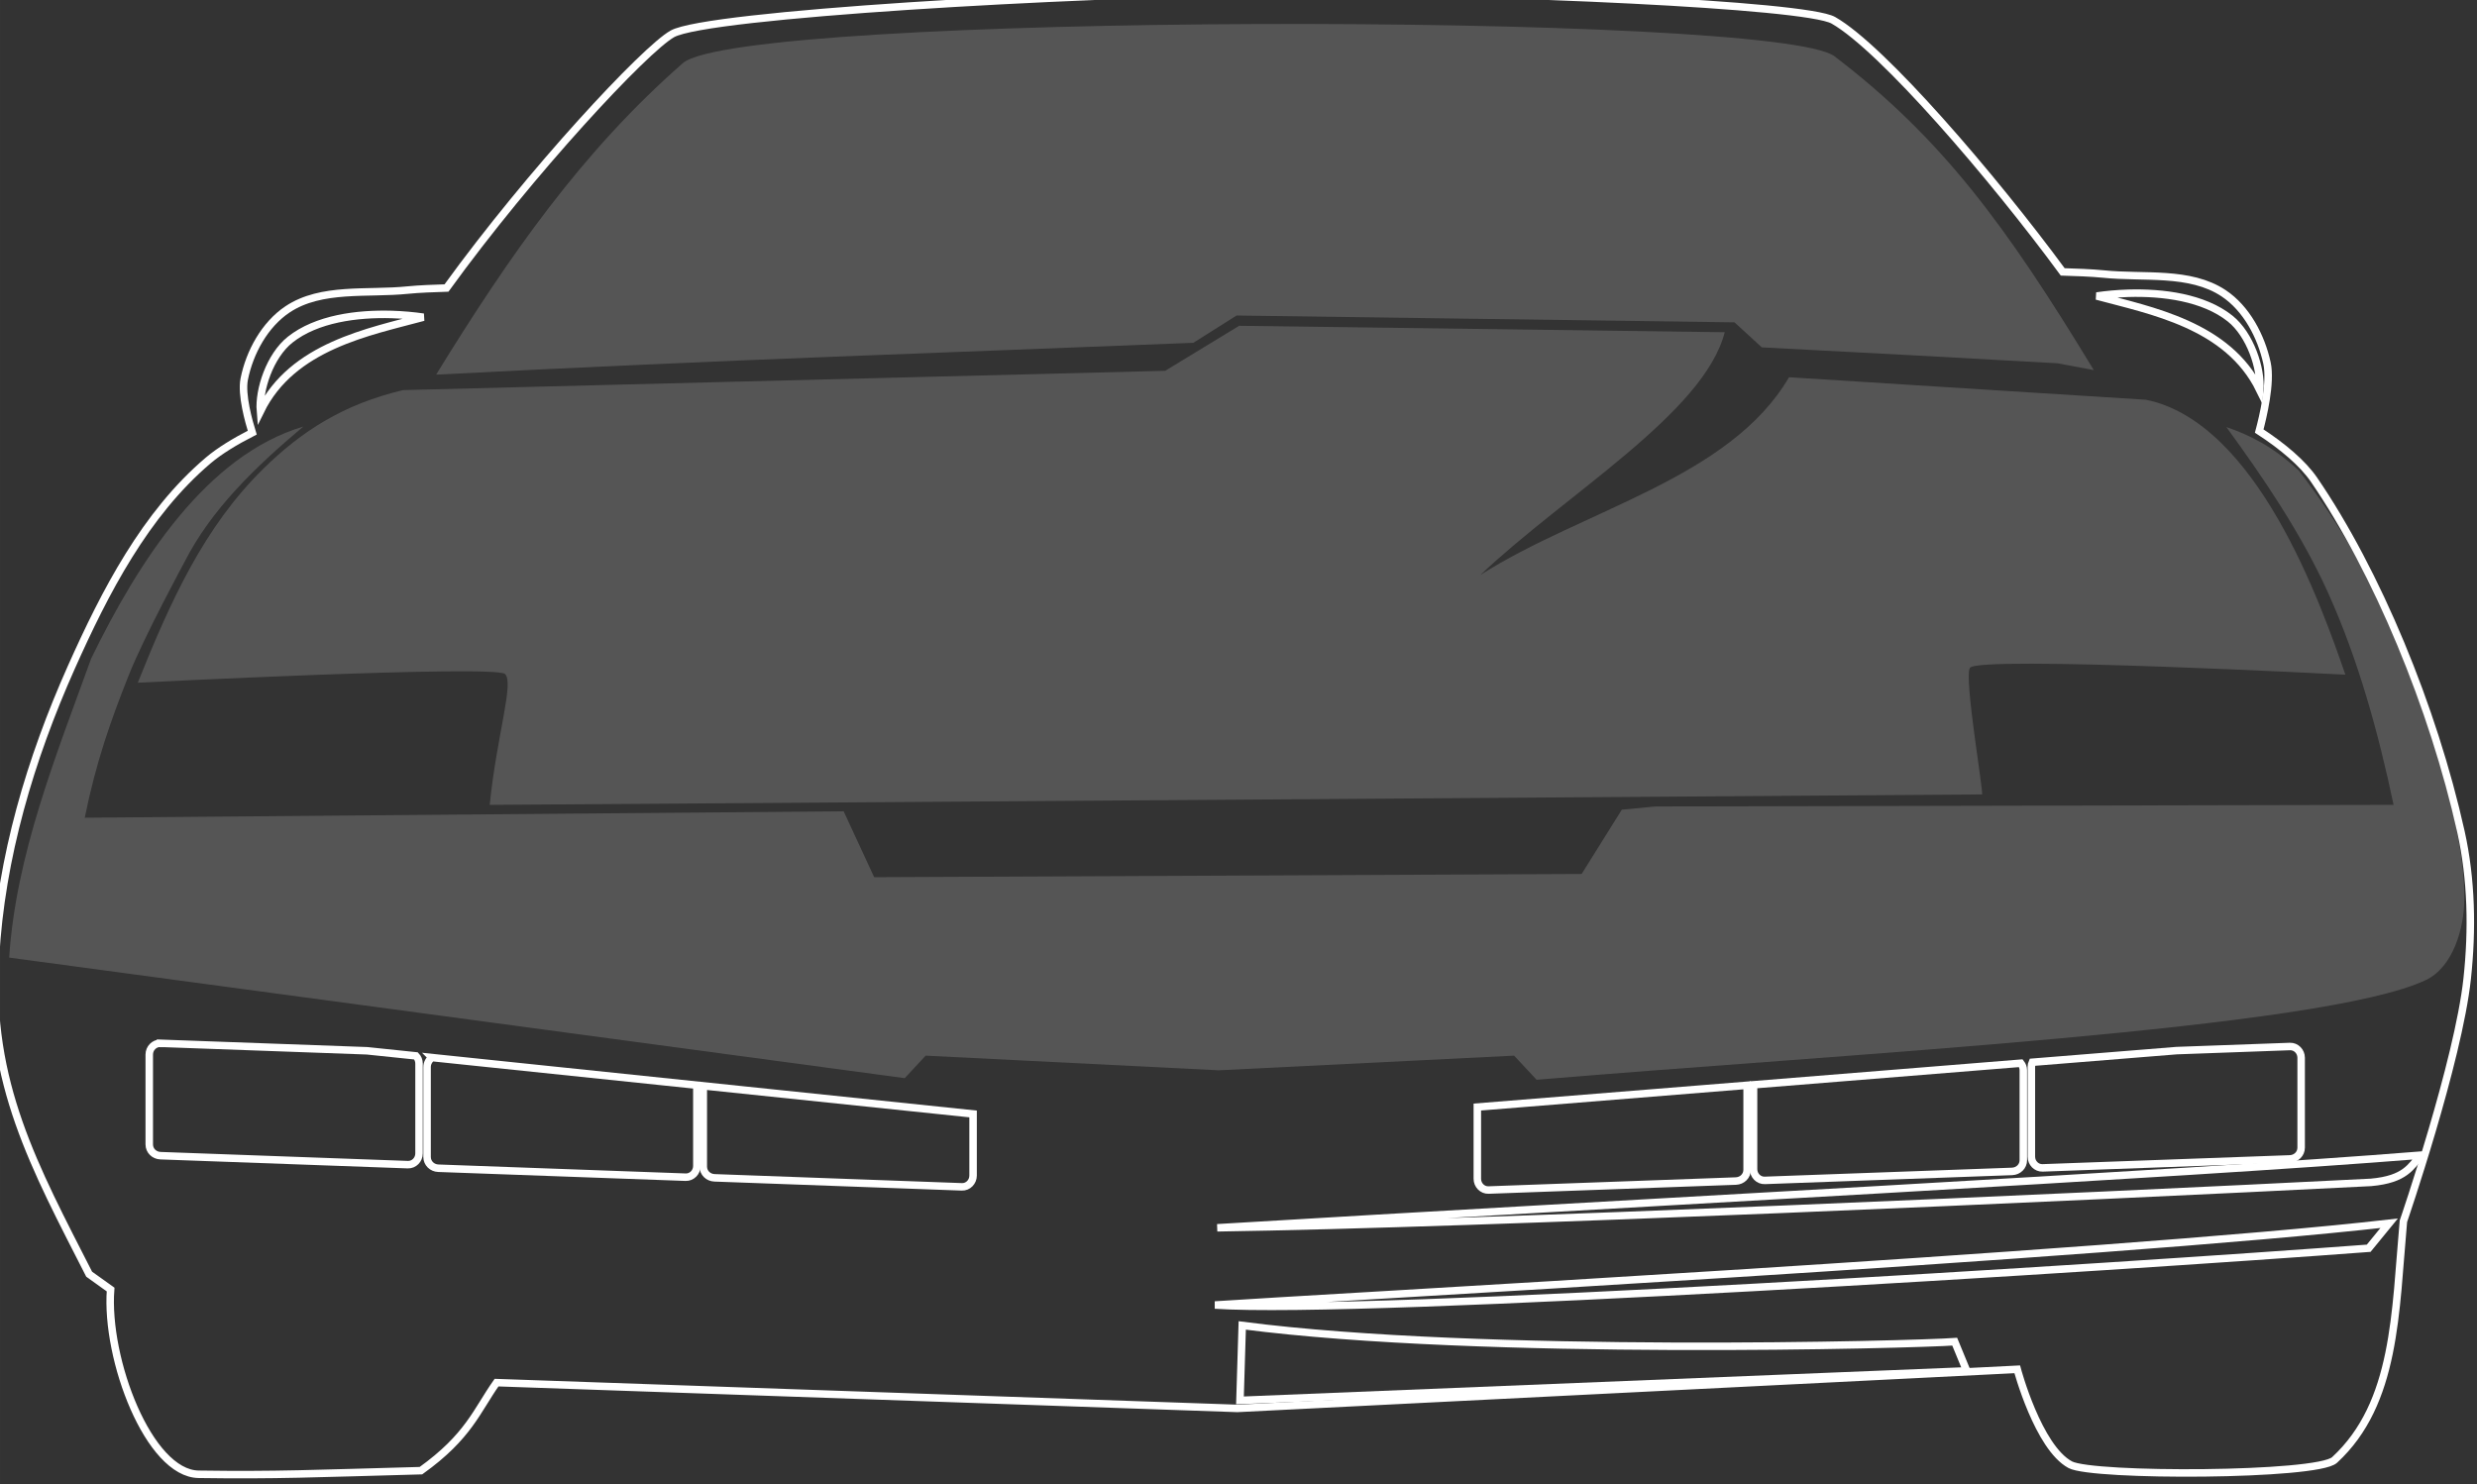 <?xml version="1.0" encoding="UTF-8" standalone="no"?>
<!-- Created with Inkscape (http://www.inkscape.org/) -->

<svg
   xmlns:dc="http://purl.org/dc/elements/1.1/"
   xmlns:cc="http://creativecommons.org/ns#"
   xmlns:rdf="http://www.w3.org/1999/02/22-rdf-syntax-ns#"
   xmlns:svg="http://www.w3.org/2000/svg"
   xmlns="http://www.w3.org/2000/svg"
   xmlns:sodipodi="http://sodipodi.sourceforge.net/DTD/sodipodi-0.dtd"
   xmlns:inkscape="http://www.inkscape.org/namespaces/inkscape"
   width="50mm"
   height="29.962mm"
   viewBox="0 0 177.165 106.165"
   id="svg2"
   version="1.1"
   inkscape:version="0.92.4 (5da689c313, 2019-01-14)"
   sodipodi:docname="kitByHand.svg">
  <rect x="0" y="0" width="177.165" height="106.165" fill="#333333" stroke="none"/>
  <defs
     id="defs4">
    <inkscape:path-effect
       effect="bspline"
       id="path-effect133"
       is_visible="true"
       weight="33.333"
       steps="2"
       helper_size="0"
       apply_no_weight="true"
       apply_with_weight="true"
       only_selected="false" />
    <inkscape:path-effect
       effect="bspline"
       id="path-effect127"
       is_visible="true"
       weight="33.333"
       steps="2"
       helper_size="0"
       apply_no_weight="true"
       apply_with_weight="true"
       only_selected="false" />
    <inkscape:path-effect
       effect="bspline"
       id="path-effect123"
       is_visible="true"
       weight="33.333"
       steps="2"
       helper_size="0"
       apply_no_weight="true"
       apply_with_weight="true"
       only_selected="false" />
  </defs>
  <sodipodi:namedview
     id="base"
     pagecolor="#232323"
     bordercolor="#666666"
     borderopacity="1.0"
     inkscape:pageopacity="0.03137255"
     inkscape:pageshadow="2"
     inkscape:zoom="11.313709"
     inkscape:cx="113.34245"
     inkscape:cy="48.458597"
     inkscape:document-units="px"
     inkscape:current-layer="g129"
     showgrid="false"
     inkscape:window-width="1618"
     inkscape:window-height="950"
     inkscape:window-x="-8"
     inkscape:window-y="-8"
     inkscape:window-maximized="1"
     inkscape:pagecheckerboard="false"
     inkscape:snap-global="false" />
  <g
     style="display:inline"
     transform="translate(-43.461,-876.012)"
     inkscape:label="SilkS"
     id="g129"
     inkscape:groupmode="layer">
    <path
       style="fill:none;fill-opacity:1;fill-rule:evenodd;stroke:#ffffff;stroke-width:0.572;stroke-linecap:butt;stroke-linejoin:miter;stroke-miterlimit:4;stroke-dasharray:none;stroke-opacity:1"
       d="m 99.588,-0.662 c -0.987,0 -1.935,0.004 -2.836,0.014 C 81.571,-0.495 53.987,1.092 51.322,2.586 49.237,3.755 40.496,13.124 34.082,21.988 c -0.882,0.027 -2.133,0.073 -2.936,0.156 -3.087,0.318 -6.609,-0.248 -9.193,1.471 -1.742,1.159 -2.903,3.28 -3.311,5.332 -0.236,1.186 0.357,3.268 0.611,4.082 -1.305,0.668 -2.487,1.384 -3.352,2.117 C 11.086,39.232 8.021,45.179 5.445,50.945 2.33,57.919 0.071,65.487 -0.346,73.113 -0.943,82.666 2.656,89.131 6.805,97.277 l 1.637,1.172 c -0.402,5.332 2.925,14.051 6.721,14.105 5.956,0.085 8.727,-0.054 16.969,-0.277 3.645,-2.615 4.252,-4.569 5.77,-6.721 l 56.547,1.969 59.533,-2.986 c 0,0 1.599,5.974 4.049,7.285 1.71,0.915 18.841,0.863 20.172,-0.361 4.712,-4.337 4.63,-11.309 5.256,-18.223 0,0 4.188,-12.187 4.871,-18.541 0.399,-3.717 0.332,-7.554 -0.48,-11.203 -2.109,-9.472 -6.419,-19.868 -11.209,-26.865 -0.861,-1.258 -2.394,-2.558 -4.188,-3.723 0.282,-1.054 0.917,-3.697 0.594,-5.186 -0.443,-2.044 -1.567,-4.173 -3.309,-5.332 -2.584,-1.719 -6.106,-1.152 -9.193,-1.471 -0.851,-0.088 -2.214,-0.137 -3.092,-0.162 C 152.143,13.533 143.687,3.673 139.947,1.549 137.813,0.336 114.386,-0.662 99.588,-0.662 Z"
       transform="matrix(0.937,0,0,0.937,43.461,876.012)"
       id="path66"
       inkscape:connector-curvature="0" />
    <path
       style="fill:none;fill-opacity:1;fill-rule:evenodd;stroke:#ffffff;stroke-width:0.572;stroke-linecap:butt;stroke-linejoin:miter;stroke-miterlimit:4;stroke-dasharray:none;stroke-opacity:1"
       d="m 162.467,22.389 c 2.633,-0.078 5.739,0.32 7.758,1.926 1.541,1.226 2.402,3.832 2.268,5.455 -2.432,-4.972 -8.312,-6.054 -12.443,-7.17 0.715,-0.105 1.54,-0.185 2.418,-0.211 z"
       transform="matrix(0.937,0,0,0.937,43.461,876.012)"
       id="path64"
       inkscape:connector-curvature="0" />
    <path
       style="fill:none;fill-opacity:1;fill-rule:evenodd;stroke:#ffffff;stroke-width:0.572;stroke-linecap:butt;stroke-linejoin:miter;stroke-miterlimit:4;stroke-dasharray:none;stroke-opacity:1"
       d="m 29.9,24.008 c 0.878,0.026 1.703,0.104 2.418,0.209 -4.131,1.116 -10.009,2.2 -12.441,7.172 -0.135,-1.623 0.726,-4.229 2.268,-5.455 2.019,-1.606 5.123,-2.004 7.756,-1.926 z"
       transform="matrix(0.937,0,0,0.937,43.461,876.012)"
       id="path62"
       inkscape:connector-curvature="0" />
    <path
       style="fill:none;fill-opacity:1;fill-rule:evenodd;stroke:#ffffff;stroke-width:0.572;stroke-linecap:butt;stroke-linejoin:miter;stroke-miterlimit:4;stroke-dasharray:none;stroke-opacity:1"
       d="m 12.25,79.65 15.766,0.572 3.736,0.389 c 0.145,0.151 0.234,0.353 0.234,0.582 v 6.865 c 0,0.475 -0.382,0.875 -0.857,0.857 L 12.25,88.23 c -0.475,-0.017 -0.857,-0.382 -0.857,-0.857 v -6.865 c 0,-0.475 0.382,-0.875 0.857,-0.857 z"
       transform="matrix(0.937,0,0,0.937,43.461,876.012)"
       id="path60"
       inkscape:connector-curvature="0" />
    <path
       style="fill:none;fill-opacity:1;fill-rule:evenodd;stroke:#ffffff;stroke-width:0.572;stroke-linecap:butt;stroke-linejoin:miter;stroke-miterlimit:4;stroke-dasharray:none;stroke-opacity:1"
       d="m 174.797,79.895 c 0.475,-0.017 0.857,0.382 0.857,0.857 v 6.865 c 0,0.475 -0.382,0.842 -0.857,0.859 l -18.879,0.686 c -0.475,0.017 -0.857,-0.382 -0.857,-0.857 v -6.865 c 0,-0.122 0.026,-0.238 0.072,-0.342 l 11.012,-0.889 z"
       transform="matrix(0.937,0,0,0.937,43.461,876.012)"
       id="path58"
       inkscape:connector-curvature="0" />
    <path
       style="fill:none;fill-opacity:1;fill-rule:evenodd;stroke:#ffffff;stroke-width:0.572;stroke-linecap:butt;stroke-linejoin:miter;stroke-miterlimit:4;stroke-dasharray:none;stroke-opacity:1"
       d="m 32.984,80.74 20.209,2.107 v 6.168 c 0,0.475 -0.382,0.875 -0.857,0.857 L 33.457,89.188 c -0.475,-0.017 -0.857,-0.384 -0.857,-0.859 v -6.865 c 0,-0.3 0.153,-0.569 0.385,-0.723 z"
       transform="matrix(0.937,0,0,0.937,43.461,876.012)"
       id="path56"
       inkscape:connector-curvature="0" />
    <path
       style="fill:none;fill-opacity:1;fill-rule:evenodd;stroke:#ffffff;stroke-width:0.572;stroke-linecap:butt;stroke-linejoin:miter;stroke-miterlimit:4;stroke-dasharray:none;stroke-opacity:1"
       d="m 154.256,81.17 c 0.118,0.149 0.191,0.335 0.191,0.539 v 6.865 c 0,0.475 -0.382,0.84 -0.857,0.857 l -18.879,0.686 c -0.475,0.017 -0.857,-0.382 -0.857,-0.857 v -6.443 z"
       transform="matrix(0.937,0,0,0.937,43.461,876.012)"
       id="path54"
       inkscape:connector-curvature="0" />
    <path
       style="fill:none;fill-opacity:1;fill-rule:evenodd;stroke:#ffffff;stroke-width:0.572;stroke-linecap:butt;stroke-linejoin:miter;stroke-miterlimit:4;stroke-dasharray:none;stroke-opacity:1"
       d="m 133.363,82.855 v 6.453 c 0,0.475 -0.382,0.842 -0.857,0.859 l -18.879,0.686 c -0.475,0.017 -0.857,-0.382 -0.857,-0.857 v -5.479 z"
       transform="matrix(0.937,0,0,0.937,43.461,876.012)"
       id="path52"
       inkscape:connector-curvature="0" />
    <path
       style="fill:none;fill-opacity:1;fill-rule:evenodd;stroke:#ffffff;stroke-width:0.572;stroke-linecap:butt;stroke-linejoin:miter;stroke-miterlimit:4;stroke-dasharray:none;stroke-opacity:1"
       d="m 53.684,82.898 20.594,2.146 V 89.75 c 0,0.475 -0.382,0.877 -0.857,0.859 l -18.879,-0.688 C 54.066,89.905 53.684,89.54 53.684,89.064 Z"
       transform="matrix(0.937,0,0,0.937,43.461,876.012)"
       id="path50"
       inkscape:connector-curvature="0" />
    <path
       style="fill:none;fill-opacity:1;fill-rule:evenodd;stroke:#ffffff;stroke-width:0.572;stroke-linecap:butt;stroke-linejoin:miter;stroke-miterlimit:4;stroke-dasharray:none;stroke-opacity:1"
       d="m 184.797,88.189 c -0.773,0.859 -1.171,1.844 -3.814,2.08 -22.712,1.156 -67.825,3.169 -88.066,3.467 C 123.543,91.887 166.305,89.682 184.797,88.189 Z"
       transform="matrix(0.937,0,0,0.937,43.461,876.012)"
       id="path48"
       inkscape:connector-curvature="0" />
    <path
       style="fill:none;fill-opacity:1;fill-rule:evenodd;stroke:#ffffff;stroke-width:0.572;stroke-linecap:butt;stroke-linejoin:miter;stroke-miterlimit:4;stroke-dasharray:none;stroke-opacity:1"
       d="m 182.371,93.389 -1.561,1.908 c -19.14,1.445 -76.79,5.096 -88.066,4.334 6.975,-0.487 68.156,-3.794 89.627,-6.242 z"
       transform="matrix(0.937,0,0,0.937,43.461,876.012)"
       id="path46"
       inkscape:connector-curvature="0" />
    <path
       style="fill:none;fill-opacity:1;fill-rule:evenodd;stroke:#ffffff;stroke-width:0.572;stroke-linecap:butt;stroke-linejoin:miter;stroke-miterlimit:4;stroke-dasharray:none;stroke-opacity:1"
       d="m 94.824,101.191 c 18.205,2.367 51.449,1.459 54.385,1.24 l 0.916,2.227 -55.475,2.254 z"
       transform="matrix(0.937,0,0,0.937,43.461,876.012)"
       id="path127"
       inkscape:connector-curvature="0" />
    <path
       transform="matrix(0.161,0,0,0.161,84.25,857.309)"
       sodipodi:nodetypes="cscccc"
       inkscape:connector-curvature="0"
       id="path4295"
       d="m 627.143,415.934 c 42.015,-3.298 84.029,-0.328 126.044,1.62 11.795,0.547 23.59,1.013 35.384,1.237 6.084,16.178 11.74,32.784 15,51.786 l -171.429,-1.429 c -3.255,-19.856 -7.242,-40.687 -5,-53.214 z"
       style="display:none;opacity:1;fill:none;fill-opacity:1;fill-rule:evenodd;stroke:#ffffff;stroke-width:0.583;stroke-linecap:butt;stroke-linejoin:miter;stroke-miterlimit:4;stroke-dasharray:none;stroke-opacity:1" />
    <path
       style="display:none;opacity:1;fill:none;fill-opacity:1;fill-rule:evenodd;stroke:#ffffff;stroke-width:0.583;stroke-linecap:butt;stroke-linejoin:miter;stroke-miterlimit:4;stroke-dasharray:none;stroke-opacity:1"
       d="m -191.071,423.307 c 137.081,-8.425 156.952,-8.161 158.701,-4.325 1.468,7.533 -6.237,33.124 -9.059,52.666 l -68.606,0.893 -99.255,1.293 c 2.026,-17.023 9.525,-34.456 18.218,-50.527 z"
       transform="matrix(0.161,0,0,0.161,84.25,857.309)"
       id="path4297"
       inkscape:connector-curvature="0" />
  </g>
  <g
     inkscape:groupmode="layer"
     id="layer3"
     inkscape:label="Mask"
     transform="translate(-43.461,-876.012)"
     style="display:none">
    <path
       transform="matrix(0.161,0,0,0.161,84.25,857.309)"
       sodipodi:nodetypes="ccccccccssc"
       inkscape:connector-curvature="0"
       id="maskWindow"
       d="m -59.599,282.626 c 132.33,-6.841 227.012,-9.718 336.381,-14.142 l 19.193,-12.122 110.1,1.508 111.124,1.522 12.122,11.112 c 45.734,2.357 89.626,4.714 131.32,7.071 l 16.162,3.03 C 637.779,216.301 609.54,177.792 561.645,141.205 535.683,121.372 75.691,121.751 50.003,144.235 5.327,183.338 -27.045,229.702 -59.599,282.626 Z"
       style="display:inline;opacity:1;fill:#74ffff;fill-opacity:0.372;fill-rule:evenodd;stroke:none;stroke-width:1px;stroke-linecap:butt;stroke-linejoin:miter;stroke-opacity:1" />
    <path
       style="opacity:1;fill:#74ffff;fill-opacity:0.373;stroke:none;stroke-width:0.535;stroke-miterlimit:4;stroke-dasharray:none;stroke-opacity:1"
       d="m 103.791,933.993 c 18.085,-0.225 37.481,0.021 55.568,-0.038 l -2.812,4.512 -50.566,0.279 z"
       id="chaserMask"
       inkscape:connector-curvature="0"
       sodipodi:nodetypes="ccccc" />
  </g>
  <g
     inkscape:groupmode="layer"
     id="layer4"
     inkscape:label="Cu"
     style="display:inline;opacity:0.171">
    <path
       style="display:inline;opacity:1;fill:#ffffff;fill-opacity:1;fill-rule:evenodd;stroke:none;stroke-width:1px;stroke-linecap:butt;stroke-linejoin:miter;stroke-opacity:1"
       d="m -59.599,282.626 c 132.33,-6.841 227.012,-9.718 336.381,-14.142 l 19.193,-12.122 110.1,1.508 111.124,1.522 12.122,11.112 c 45.734,2.357 89.626,4.714 131.32,7.071 l 16.162,3.03 C 637.779,216.301 609.54,177.792 561.645,141.205 535.683,121.372 75.691,121.751 50.003,144.235 5.327,183.338 -27.045,229.702 -59.599,282.626 Z"
       id="cuWindow"
       inkscape:connector-curvature="0"
       sodipodi:nodetypes="ccccccccssc"
       transform="matrix(0.161,0,0,0.161,40.79,-18.704)"
       inkscape:label="cuWindow" />
    <path
       style="fill:#ffffff;fill-opacity:1;fill-rule:evenodd;stroke:none;stroke-width:1px;stroke-linecap:butt;stroke-linejoin:miter;stroke-opacity:1"
       d="m -118.651,305.724 c -42.77,12.739 -72.925,59.362 -94.206,103.066 -15.84,43.758 -33.412,87.268 -36.429,132.857 l 397.857,53.571 9.286,-10 130.209,6.508 131.219,-6.508 10,10.714 c 137.339,-11.57 349.054,-22.52 395,-44.286 12.128,-5.745 17.143,-23.008 17.143,-36.429 -6.4e-4,-31.352 -14.482,-72.857 -27.857,-109.286 -12.252,-30.887 -27.751,-57.443 -45.714,-80.714 -11.851,-10.976 -22.179,-15.861 -32.143,-19.286 16.324,22.388 33.173,47.124 45,73.214 13.634,30.077 22.554,62.72 29.286,94.643 l -327.857,0.714 -15,1.429 -17.857,28.571 L 135,505.934 l -13.571,-29.286 -337.143,2.857 c 5.066,-24.834 11.409,-42.841 19.582,-63.391 6.89,-17.324 24.704,-50.181 24.704,-50.181 11.849,-23.304 31.173,-42.012 52.778,-60.209 z"
       id="cuTrim"
       inkscape:connector-curvature="0"
       sodipodi:nodetypes="ccccccccsscccacccccccacc"
       transform="matrix(0.161,0,0,0.161,40.79,-18.704)"
       inkscape:label="cuTrim" />
    <path
       style="display:inline;fill:#ffffff;fill-opacity:1;fill-rule:evenodd;stroke:none;stroke-width:1px;stroke-linecap:butt;stroke-linejoin:miter;stroke-opacity:1"
       d="m -192.143,419.505 c 0,0 158.762,-8.041 163.153,-3.86 4.125,3.927 -3.666,27.139 -6.811,58.146 l 662.944,-4.643 c 0.924,0 -8.115,-52.018 -5.357,-56.25 3.571,-5.48 166.786,3.036 166.786,3.036 C 777.707,384.499 749.266,303.854 700,293.791 l -158.571,-10 c -26.387,45.099 -91.249,58.718 -137.143,87.857 37.922,-35.952 99.352,-71.905 108.571,-107.857 l -215.714,-2.857 -32.857,20 -338.571,8.571 c -26.634,6.308 -45.186,18.337 -62.143,35 -26.184,25.731 -41.146,58.651 -55.714,95 z"
       id="cuHood"
       inkscape:connector-curvature="0"
       sodipodi:nodetypes="csccsccccccccac"
       transform="matrix(0.161,0,0,0.161,40.79,-18.704)" />
  </g>
</svg>
